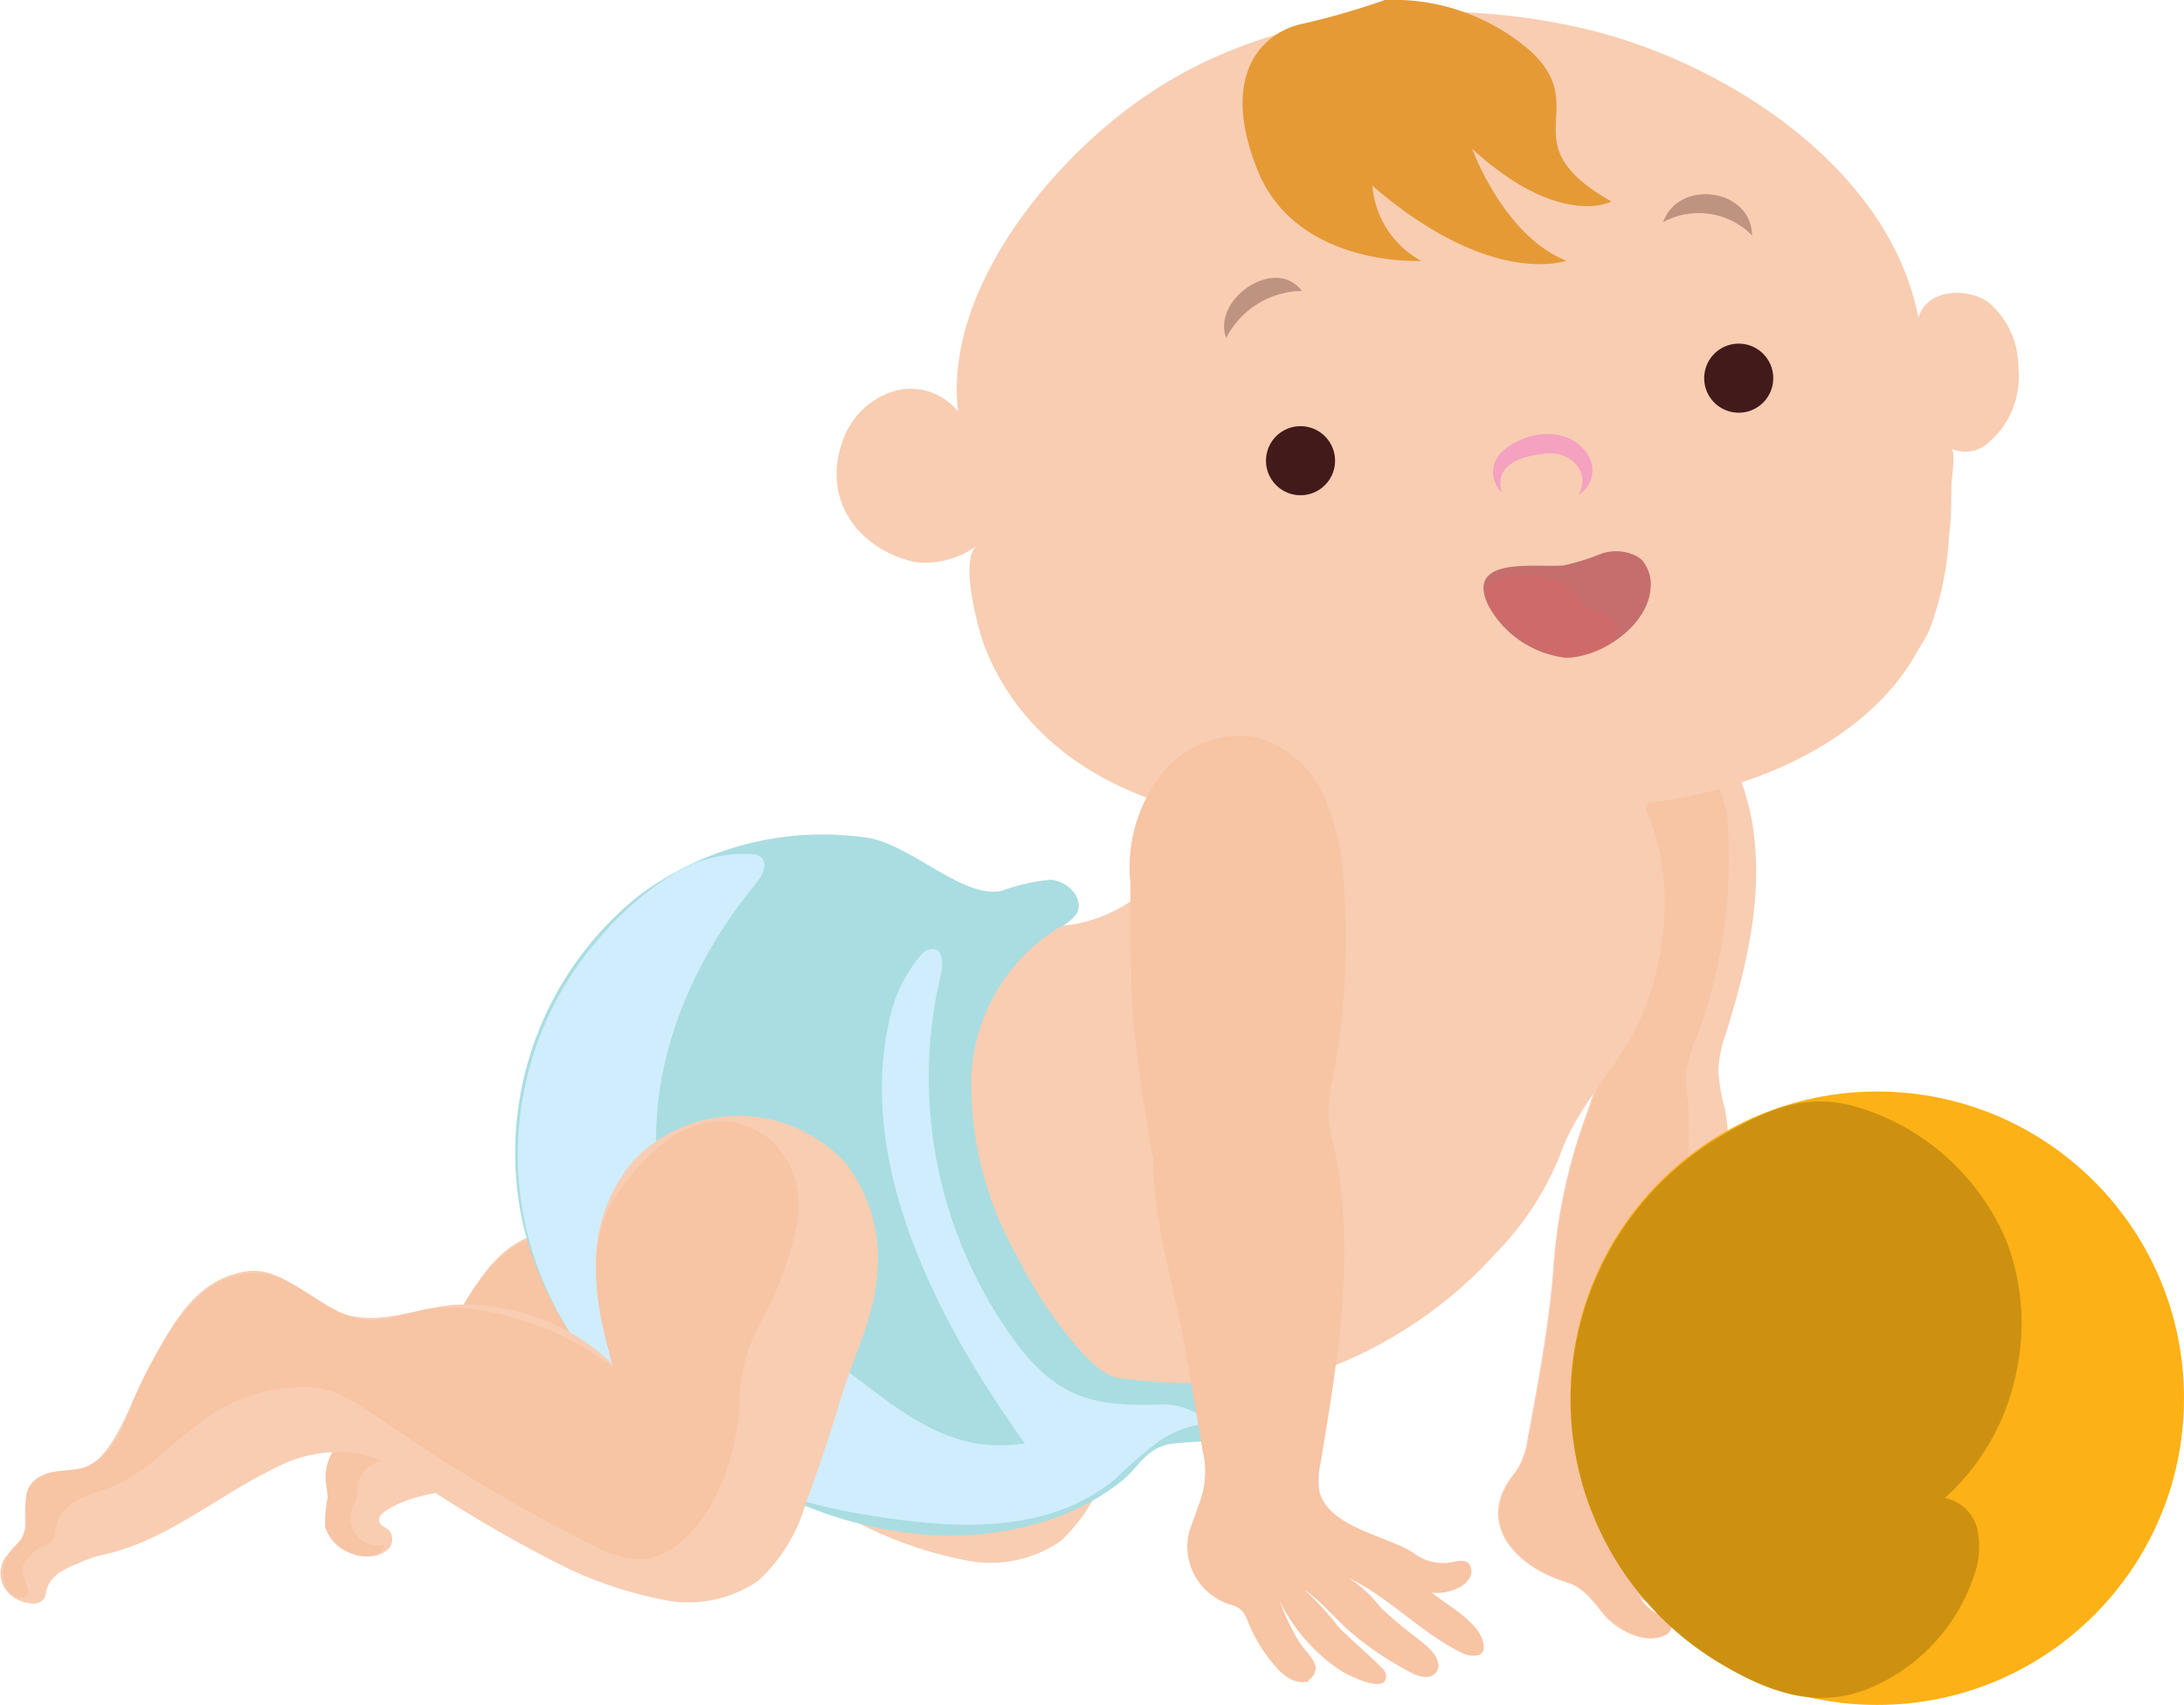 <svg xmlns="http://www.w3.org/2000/svg" viewBox="0 0 108.15 84.44"><defs><style>.cls-1{isolation:isolate;}.cls-2{fill:#f8cdb2;}.cls-3{fill:#f7c4a4;}.cls-4{fill:#a9dde1;}.cls-5{fill:#cfedfc;}.cls-6{fill:#c16768;opacity:0.93;}.cls-6,.cls-8{mix-blend-mode:multiply;}.cls-7{fill:#f16161;opacity:0.21;}.cls-9{fill:#f5a1c0;}.cls-10{fill:#421a1a;}.cls-11{opacity:0.32;}.cls-12{fill:#fcb116;}.cls-13{fill:#cd9111;}.cls-14{fill:#e59a36;fill-rule:evenodd;}</style></defs><g class="cls-1"><g id="Layer_2" data-name="Layer 2"><g id="Layer_1-2" data-name="Layer 1"><path class="cls-2" d="M89.59,80.76a.39.39,0,0,1-.19.21A.62.62,0,0,1,89,81a5.64,5.64,0,0,1-2-1.15,36.08,36.08,0,0,0-3.69-1.93,20.14,20.14,0,0,1,3.07,2,3,3,0,0,1,1,1.24.73.73,0,0,1,0,.66.7.7,0,0,1-.65.28,1.58,1.58,0,0,1-.68-.26c-1-.6-1.74-1.58-2.84-2-.54-.19-2-.38-2.21-1a2.18,2.18,0,0,0,1.18,1.17.85.85,0,0,1,.49.31.51.51,0,0,1-.24.66c-1,.51-2.4-.28-3-1s-1-1.34-1.88-1.62c-2.46-.74-4.38-2.81-2.79-5.09.14-.2.31-.4.44-.62a4.12,4.12,0,0,0,.45-1.43c.5-2.69,1-5.36,1.24-8.08a27.92,27.92,0,0,1,1.68-8,31.46,31.46,0,0,0,1.66-7.49,13.53,13.53,0,0,0-.52-7.43,1.16,1.16,0,0,1-.12-.55c0-.33.36-.54.65-.69,1.31-.72,3.39-1.75,4.94-1.63.74,0,.89.89,1.13,1.58a12.31,12.31,0,0,1,.55,2.46c.4,3.32-.42,6.67-1.4,9.82a6.15,6.15,0,0,0-.37,1.84,9.48,9.48,0,0,0,.33,1.89c.54,2.72-.4,5.45-1.33,8.05l-2,5.64a21.56,21.56,0,0,0-1.1,3c-.29,1.51,1.33,1.85,2.43,2.21,2.18.72,5,1.62,6.7,3.28a1,1,0,0,1,.24.36.32.32,0,0,1-.13.38c-.36.19-1.3-.62-1.58-.78-.65-.38-1.35-.64-2-1a19.23,19.23,0,0,1,3.22,2,1.52,1.52,0,0,1,.51.56.53.53,0,0,1-.16.69c-.6.35-1.9-1.05-2.37-1.33a29.38,29.38,0,0,0-3.38-1.77,17.63,17.63,0,0,1,3.86,2.27c.64.49,1.37.91,1.37,1.83A.92.92,0,0,1,89.59,80.76Z"/><path class="cls-3" d="M87.21,81.41c.14.52-.31.83-1.22.31s-1.65-1.51-2.72-1.9c-.54-.2-2-.39-2.21-1A2.18,2.18,0,0,0,82.24,80a.85.85,0,0,1,.49.31.5.5,0,0,1-.24.66c-1,.51-2.39-.28-3-1s-.94-1.34-1.87-1.62c-2.47-.74-4.38-2.81-2.8-5.08.14-.21.31-.41.44-.63a4.14,4.14,0,0,0,.45-1.42c.5-2.7,1-5.37,1.25-8.09a27.64,27.64,0,0,1,1.67-8c1.49-3.47,1.55-7.3,2.06-11A20.39,20.39,0,0,1,82,38.71c.61-1.4,2-1.41,2.91-.08a5.22,5.22,0,0,1,.67,2.71A25.33,25.33,0,0,1,84,51.42a6.25,6.25,0,0,0-.49,1.63,6.68,6.68,0,0,0,.07,1.48A29.28,29.28,0,0,1,82,65.62c-.53,1.86-1.13,3.71-1.66,5.58-.35,1.24-1.39,3.57-.44,4.73a7.58,7.58,0,0,0,1.48,1.16,19.87,19.87,0,0,0,2.39,1.65,24.68,24.68,0,0,1,2.75,1.82A1.64,1.64,0,0,1,87.21,81.41Z"/><path class="cls-2" d="M56.64,67.2q-.81,2.67-1.77,5.27a8.3,8.3,0,0,1-2.37,3.87,6.11,6.11,0,0,1-4.66.94,19.76,19.76,0,0,1-4.77-1.57,64.06,64.06,0,0,1-7.22-4.17A8.5,8.5,0,0,0,32.78,70a6.71,6.71,0,0,0-3.49.39,10.9,10.9,0,0,0-1.24.6c-1.42.74-2.35,2-3.95,2.46s-3.56.41-5,1.38c-.18.12-.38.31-.32.53s.31.27.47.42a.7.7,0,0,1,0,.92,1.32,1.32,0,0,1-.93.38,2,2,0,0,1-2.16-1.83,6.89,6.89,0,0,1,.1-.76c.05-.61-.13-1.22-.06-1.82a2.19,2.19,0,0,1,1.16-1.62c.68-.37,1.44-.14,2.12-.53,1.26-.71,2.22-3.64,2.94-4.9,1.09-1.93,2.16-4.11,4.58-4.6,2-.41,3.18,1.49,5,2.08s3.58-.26,5.4-.44a10.5,10.5,0,0,1,8,3,15.18,15.18,0,0,1-.89-5.39,7.8,7.8,0,0,1,1.93-4.82,7.18,7.18,0,0,1,10.4.15,7.51,7.51,0,0,1,1.63,4.71C58.48,62.89,57.33,64.88,56.64,67.2Z"/><path class="cls-3" d="M53.74,67.45a15.45,15.45,0,0,1-.36,3,7.86,7.86,0,0,1-1.79,3.78,6.68,6.68,0,0,1-6.67,1.46,12,12,0,0,1-4.86-3.06A30.45,30.45,0,0,0,34.87,69c-1.29-.81-2.85-2.17-4.39-2.27a8.23,8.23,0,0,0-4.81,1.19c-2.35,1.44-4,3.49-6.67,4.39a1.77,1.77,0,0,0-1.28,1.08c-.07.28,0,.58-.09.87-.05.14-.13.28-.18.42A1.34,1.34,0,0,0,19,76.5H19c.07,0,0,.13,0,.18a1,1,0,0,1-.79.39,2.47,2.47,0,0,1-.89-.17,2,2,0,0,1-1.22-1.28,6.2,6.2,0,0,1,.12-1.42c0-.35-.09-.7-.1-1A2.32,2.32,0,0,1,17.62,71c.56-.21,1.17-.19,1.74-.38s.84-.76,1.09-1.3a40.05,40.05,0,0,1,2.46-4.62,10,10,0,0,1,2-2.54,4,4,0,0,1,3-1c1.7.21,2.95,1.77,4.61,2.18,1.33.34,2.41-.22,3.68-.45a8.74,8.74,0,0,1,3.09.2,14,14,0,0,1,6,2.73c-.68-2.53-1.41-5.5-.16-8a8.07,8.07,0,0,1,1.12-1.6,8.83,8.83,0,0,1,2.09-1.91c3.47-2.1,6.83.94,6,4.57-.23,1-.93,1.74-1.1,2.72a8.66,8.66,0,0,0,.24,2.91A16.47,16.47,0,0,1,53.74,67.45Z"/><path class="cls-2" d="M75.57,36.23l.6.13a7.73,7.73,0,0,1,4,1.79c3.23,3.38,2.67,9.86.42,13.54-1.14,1.87-2.61,3.43-3.34,5.52a14.88,14.88,0,0,1-3.21,4.89C68.71,68,60,70.83,52.31,68.09c-4-1.41-8.37-2.49-11.1-6a10.9,10.9,0,0,1-1.6-10.29,11.21,11.21,0,0,1,5.66-6.07,6.63,6.63,0,0,1,4-.73c1.52.35,2.39,1.1,4.11.74,3.37-.69,5.72-3.76,7.22-6.86a7.41,7.41,0,0,1,1.68-2.62,5.59,5.59,0,0,1,2.92-1.08C68.66,34.77,72.15,35.46,75.57,36.23Z"/><path class="cls-4" d="M52.6,43.73c.6.29,1,.93.73,1.5a2.06,2.06,0,0,1-.9.71,9.15,9.15,0,0,0-4.34,7.63,17.47,17.47,0,0,0,2.33,8.76,22.09,22.09,0,0,0,2.17,3.46c.66.83,1.74,2.3,2.83,2.46a22.5,22.5,0,0,0,9.13-.53.82.82,0,0,1,.67,0c.29.19.24.63.09.94a4.39,4.39,0,0,1-2.15,2,7.57,7.57,0,0,1-2.68.72,21.16,21.16,0,0,0-2.52.13c-1.28.25-1.55,1.17-2.46,1.88a11.71,11.71,0,0,1-3.29,1.8,15.83,15.83,0,0,1-7.51.69A20,20,0,0,1,37,73.12c-2-1.21-4.28-2.29-6-3.86a17.07,17.07,0,0,1-5.14-8.81A16.31,16.31,0,0,1,31.7,44.31a15.19,15.19,0,0,1,11.24-2.82c2.13.31,4.7,3,6.62,2.64A10.18,10.18,0,0,1,52,43.57,1.58,1.58,0,0,1,52.6,43.73Z"/><path class="cls-5" d="M33.32,43.3a6.63,6.63,0,0,1,3.88-1,.91.91,0,0,1,.46.13c.41.31.09.95-.24,1.35C33.93,48,31.76,53.58,32.72,59a7.81,7.81,0,0,0,2.43,4.73,7.89,7.89,0,0,1,0-3.95c.06-.21.18-.47.41-.46s.26.17.33.31c1.77,3,3.39,6.28,6.28,8.43,2.65,2,5,4,8.58,3.42a53.1,53.1,0,0,1-3.22-5C44.83,61.63,42.86,56.06,44,50.71a7.23,7.23,0,0,1,1.58-3.38A.79.79,0,0,1,46.2,47c.49,0,.52.75.4,1.23a22.11,22.11,0,0,0,3.82,18.41c2,2.59,3.74,3,6.83,2.93a3.49,3.49,0,0,1,2.69.92,5.14,5.14,0,0,0-2.48.84,22.58,22.58,0,0,0-2.23,1.92c-3.62,3-8.79,2.41-13.1,1.64-5.55-1-11.27-4.29-14.18-9.34a16.28,16.28,0,0,1,1.86-19.24A15.24,15.24,0,0,1,33.32,43.3Z"/><path class="cls-2" d="M95,32.16c-2.14,4-6.84,6.32-11.1,7.22-5.72,1.2-11.73.81-17.53,1.32C59.55,41.3,51.47,39,48.75,32c-.3-.77-1.29-4.38-.34-5a4.31,4.31,0,0,1-3.14.83c-2.83-.65-4.61-3.17-3.52-6.05a3.89,3.89,0,0,1,2.49-2.4,3,3,0,0,1,3.2,1C46.69,14,52.78,7,57.91,4,64,.39,71.8-.18,78.61,1.46S93.56,8.29,95,15.74c.41-1.46,2.47-1.52,3.5-.74a4.22,4.22,0,0,1,1.45,3.21A4.31,4.31,0,0,1,98.38,22a1.68,1.68,0,0,1-1.75.22c.23.13,0,1.6,0,1.84,0,.81,0,1.62-.11,2.42a15.6,15.6,0,0,1-1,4.78A9,9,0,0,1,95,32.16Z"/><path class="cls-6" d="M81.31,27.74a1.87,1.87,0,0,1,.43,1.37c-.13,1.88-2.39,3.4-4.15,3.47A5,5,0,0,1,73.71,30c-1.23-2.52,2.47-1.86,3.73-2a11.15,11.15,0,0,0,1.76-.54,2.22,2.22,0,0,1,1.79.06A1.18,1.18,0,0,1,81.31,27.74Z"/><path class="cls-7" d="M79.51,30.4a1.27,1.27,0,0,1,.4.4c.74,1.25-1.5,1.75-2.32,1.78-1.28.05-5.61-2.93-3.45-3.9a2.65,2.65,0,0,1,.92-.19,4.85,4.85,0,0,1,1.86.2,2.56,2.56,0,0,1,1.44,1.14.89.89,0,0,0,.16.22.72.72,0,0,0,.35.11A1.77,1.77,0,0,1,79.51,30.4Z"/><g class="cls-8"><path class="cls-9" d="M74.36,24.39a1.39,1.39,0,0,1,.08-2.07c1.16-1,3.24-1.26,4.18.19a1.43,1.43,0,0,1-.45,2c.64-1.18-.45-2.17-1.61-2.05s-2.58.5-2.2,1.9Z"/></g><path class="cls-10" d="M66.05,23.27a1.71,1.71,0,1,1-1.19-2.1A1.71,1.71,0,0,1,66.05,23.27Z"/><path class="cls-10" d="M87.75,19.18a1.71,1.71,0,1,1-1.2-2.1A1.71,1.71,0,0,1,87.75,19.18Z"/><g class="cls-11"><path class="cls-10" d="M60.72,16.74c-.72-1.91,2.42-4.09,3.75-2.33a4.28,4.28,0,0,0-3.75,2.33Z"/></g><g class="cls-11"><path class="cls-10" d="M82.36,11c.76-2.15,4.37-1.68,4.4.66a3.7,3.7,0,0,0-4.4-.66Z"/></g><path class="cls-3" d="M59.37,74.52a4.34,4.34,0,0,0,.2-2.63c-.27-1.61-.55-3.22-.82-4.83-.52-3.07-1.64-6.55-1.64-9.66-.36-2.13-.72-4.26-.93-6.41-.24-2.46-.16-4.85-.2-7.3a7.52,7.52,0,0,1,1.65-5.48,4.9,4.9,0,0,1,4.56-1.7,5.22,5.22,0,0,1,3.35,2.87,12.18,12.18,0,0,1,1,4.43A36.63,36.63,0,0,1,66,53.39a8.28,8.28,0,0,0-.22,1.85,8.56,8.56,0,0,0,.26,1.5c1.13,5.16.22,10.53-.65,15.74a3.62,3.62,0,0,0-.06,1.35c.41,1.81,3.35,2.22,4.66,3.08a2.41,2.41,0,0,0,1.57.5c.4,0,.86-.24,1.15,0a.64.64,0,0,1,.08.71,1.24,1.24,0,0,1-.55.51,2.37,2.37,0,0,1-1.33.25c.73.63,2.63,1.59,2.56,2.76,0,.42-.61.43-1,.26-2.08-1-3.61-2.74-5.66-3.74a6.64,6.64,0,0,1,1.57,1.47A20.75,20.75,0,0,0,70,81c.46.38,1.22.84,1.23,1.52a.57.57,0,0,1-.53.53,1.35,1.35,0,0,1-.78-.19A15.47,15.47,0,0,1,67,80.93c-.84-.7-1.52-1.59-2.43-2.21A14.43,14.43,0,0,1,66.3,80.6c.68.69,1.44,1.31,2.12,2a.65.65,0,0,1,.21.33c.13,1.08-1.93,0-2.19-.16a8.75,8.75,0,0,1-3.07-3.48,10.85,10.85,0,0,0,.92,1.95c.22.41.78.87.86,1.31a.73.73,0,0,1-.77.76,1.57,1.57,0,0,1-1-.58,7.63,7.63,0,0,1-1.56-2.46,1.5,1.5,0,0,0-.34-.56,1.67,1.67,0,0,0-.54-.25,3,3,0,0,1-2-3.64C59.1,75.28,59.25,74.88,59.37,74.52Z"/><path class="cls-3" d="M59.37,74.52a4.34,4.34,0,0,0,.2-2.63c-.27-1.61-.55-3.22-.82-4.83-.52-3.07-1.64-6.55-1.64-9.66-.36-2.13-.72-4.26-.93-6.41-.24-2.46-.16-4.85-.2-7.3a7.52,7.52,0,0,1,1.65-5.48,4.67,4.67,0,0,1,1-.87,7.89,7.89,0,0,0-.71,4.85c.43,4.49,1.94,8.85,2,13.35a27.77,27.77,0,0,0,.44,5.69c.4,1.92.87,3.83,1.18,5.77A17.26,17.26,0,0,1,61,75.86a2.33,2.33,0,0,0-.2,1.93c.35.64,1.26.76,1.72,1.33a4,4,0,0,1,.5,1.72,3.68,3.68,0,0,0,1.85,2.45,2,2,0,0,1-1.53-.56,7.63,7.63,0,0,1-1.56-2.46,1.5,1.5,0,0,0-.34-.56,1.67,1.67,0,0,0-.54-.25,3,3,0,0,1-2-3.64C59.1,75.28,59.25,74.88,59.37,74.52Z"/><path class="cls-2" d="M41.67,69.16q-.8,2.66-1.76,5.27a8.4,8.4,0,0,1-2.37,3.87,6.15,6.15,0,0,1-4.66.94,20.43,20.43,0,0,1-4.78-1.57,68.12,68.12,0,0,1-7.21-4.17A8.42,8.42,0,0,0,17.82,72a6.6,6.6,0,0,0-3.49.38c-.43.17-.84.39-1.25.6C10.5,74.32,8,76.4,5.1,77a6.18,6.18,0,0,0-1.27.45,4.27,4.27,0,0,0-.93.47,1.49,1.49,0,0,0-.6.84,1.26,1.26,0,0,1-.12.42.67.67,0,0,1-.64.23,1.73,1.73,0,0,1-1.31-.75,1.43,1.43,0,0,1,0-1.48A9.15,9.15,0,0,1,1,76.3a1.57,1.57,0,0,0,.24-1.06c0-.8,0-1.55.73-2s1.76-.27,2.53-.7c1.26-.72,2.22-3.65,2.93-4.91C8.51,65.66,9.57,63.49,12,63c2-.42,3.18,1.49,5,2.07s3.58-.26,5.4-.44a10.55,10.55,0,0,1,8,3,14.9,14.9,0,0,1-.89-5.38,7.87,7.87,0,0,1,1.92-4.83,7.19,7.19,0,0,1,10.41.15,7.57,7.57,0,0,1,1.63,4.72C43.52,64.84,42.37,66.84,41.67,69.16Z"/><path class="cls-3" d="M36.61,69.35c0,.35,0,.71-.08,1.06a11,11,0,0,1-1.22,3.93c-.74,1.39-2,2.74-3.42,2.87a4.58,4.58,0,0,1-2.26-.55A83.73,83.73,0,0,1,19.91,71c-1.3-.81-2.85-2.18-4.39-2.28a8.21,8.21,0,0,0-4.81,1.19C8.89,71,7.53,72.8,5.56,73.62c-.55.23-1.15.37-1.68.65a2.07,2.07,0,0,0-1.12,1.34,1.5,1.5,0,0,1-.16.67,1.11,1.11,0,0,1-.47.31,1.9,1.9,0,0,0-1,1c-.17.51.36.91.23,1.33a.35.35,0,0,1-.28.22.59.59,0,0,1-.37-.08,1.2,1.2,0,0,1-.55-.92,1.73,1.73,0,0,1,.35-1.28c.31-.41.68-.62.76-1.14.14-.94-.35-2,.7-2.58.68-.41,1.56-.23,2.31-.5a3.5,3.5,0,0,0,1.85-2.14A24.71,24.71,0,0,1,8,66.61a10.14,10.14,0,0,1,2-2.53,4,4,0,0,1,3-1c1.7.21,2.94,1.77,4.6,2.19,1.34.33,2.41-.23,3.69-.46a8.67,8.67,0,0,1,3.08.2,14.27,14.27,0,0,1,6,2.73c-.69-2.52-1.41-5.49-.17-8a8.42,8.42,0,0,1,1.13-1.6,8.64,8.64,0,0,1,2.09-1.91c3.46-2.1,6.83.94,6,4.58A17.54,17.54,0,0,1,38,64.87,13.31,13.31,0,0,0,37,67,9.34,9.34,0,0,0,36.61,69.35Z"/><circle class="cls-12" cx="92.96" cy="69.25" r="15.19"/><path class="cls-13" d="M99.88,67.79a11.41,11.41,0,0,1-3.57,6.4,2.06,2.06,0,0,1,1.61,1.57,4.17,4.17,0,0,1-.19,2.34,9.17,9.17,0,0,1-5.2,5.53c-2.6,1.06-5,.15-7.34-1.24A15.2,15.2,0,0,1,85.68,56c2.78-1.53,4.6-2,7.65-.67a11.66,11.66,0,0,1,6,6.07A11.33,11.33,0,0,1,99.88,67.79Z"/><path class="cls-14" d="M68.58,0A10.32,10.32,0,0,1,75.8,2.54c3.09,2.87-1.12,4.54,4,7.44,0,0-2.55,1.37-6.9-2.61,0,0,1.56,4.31,4.66,5.54,0,0-3.68,1.39-9.6-3.71a4.66,4.66,0,0,0,2.42,3.72s-6.17.34-8.11-4.5.35-6.85,2.22-7.24A37.39,37.39,0,0,0,68.58,0Z"/></g></g></g></svg>